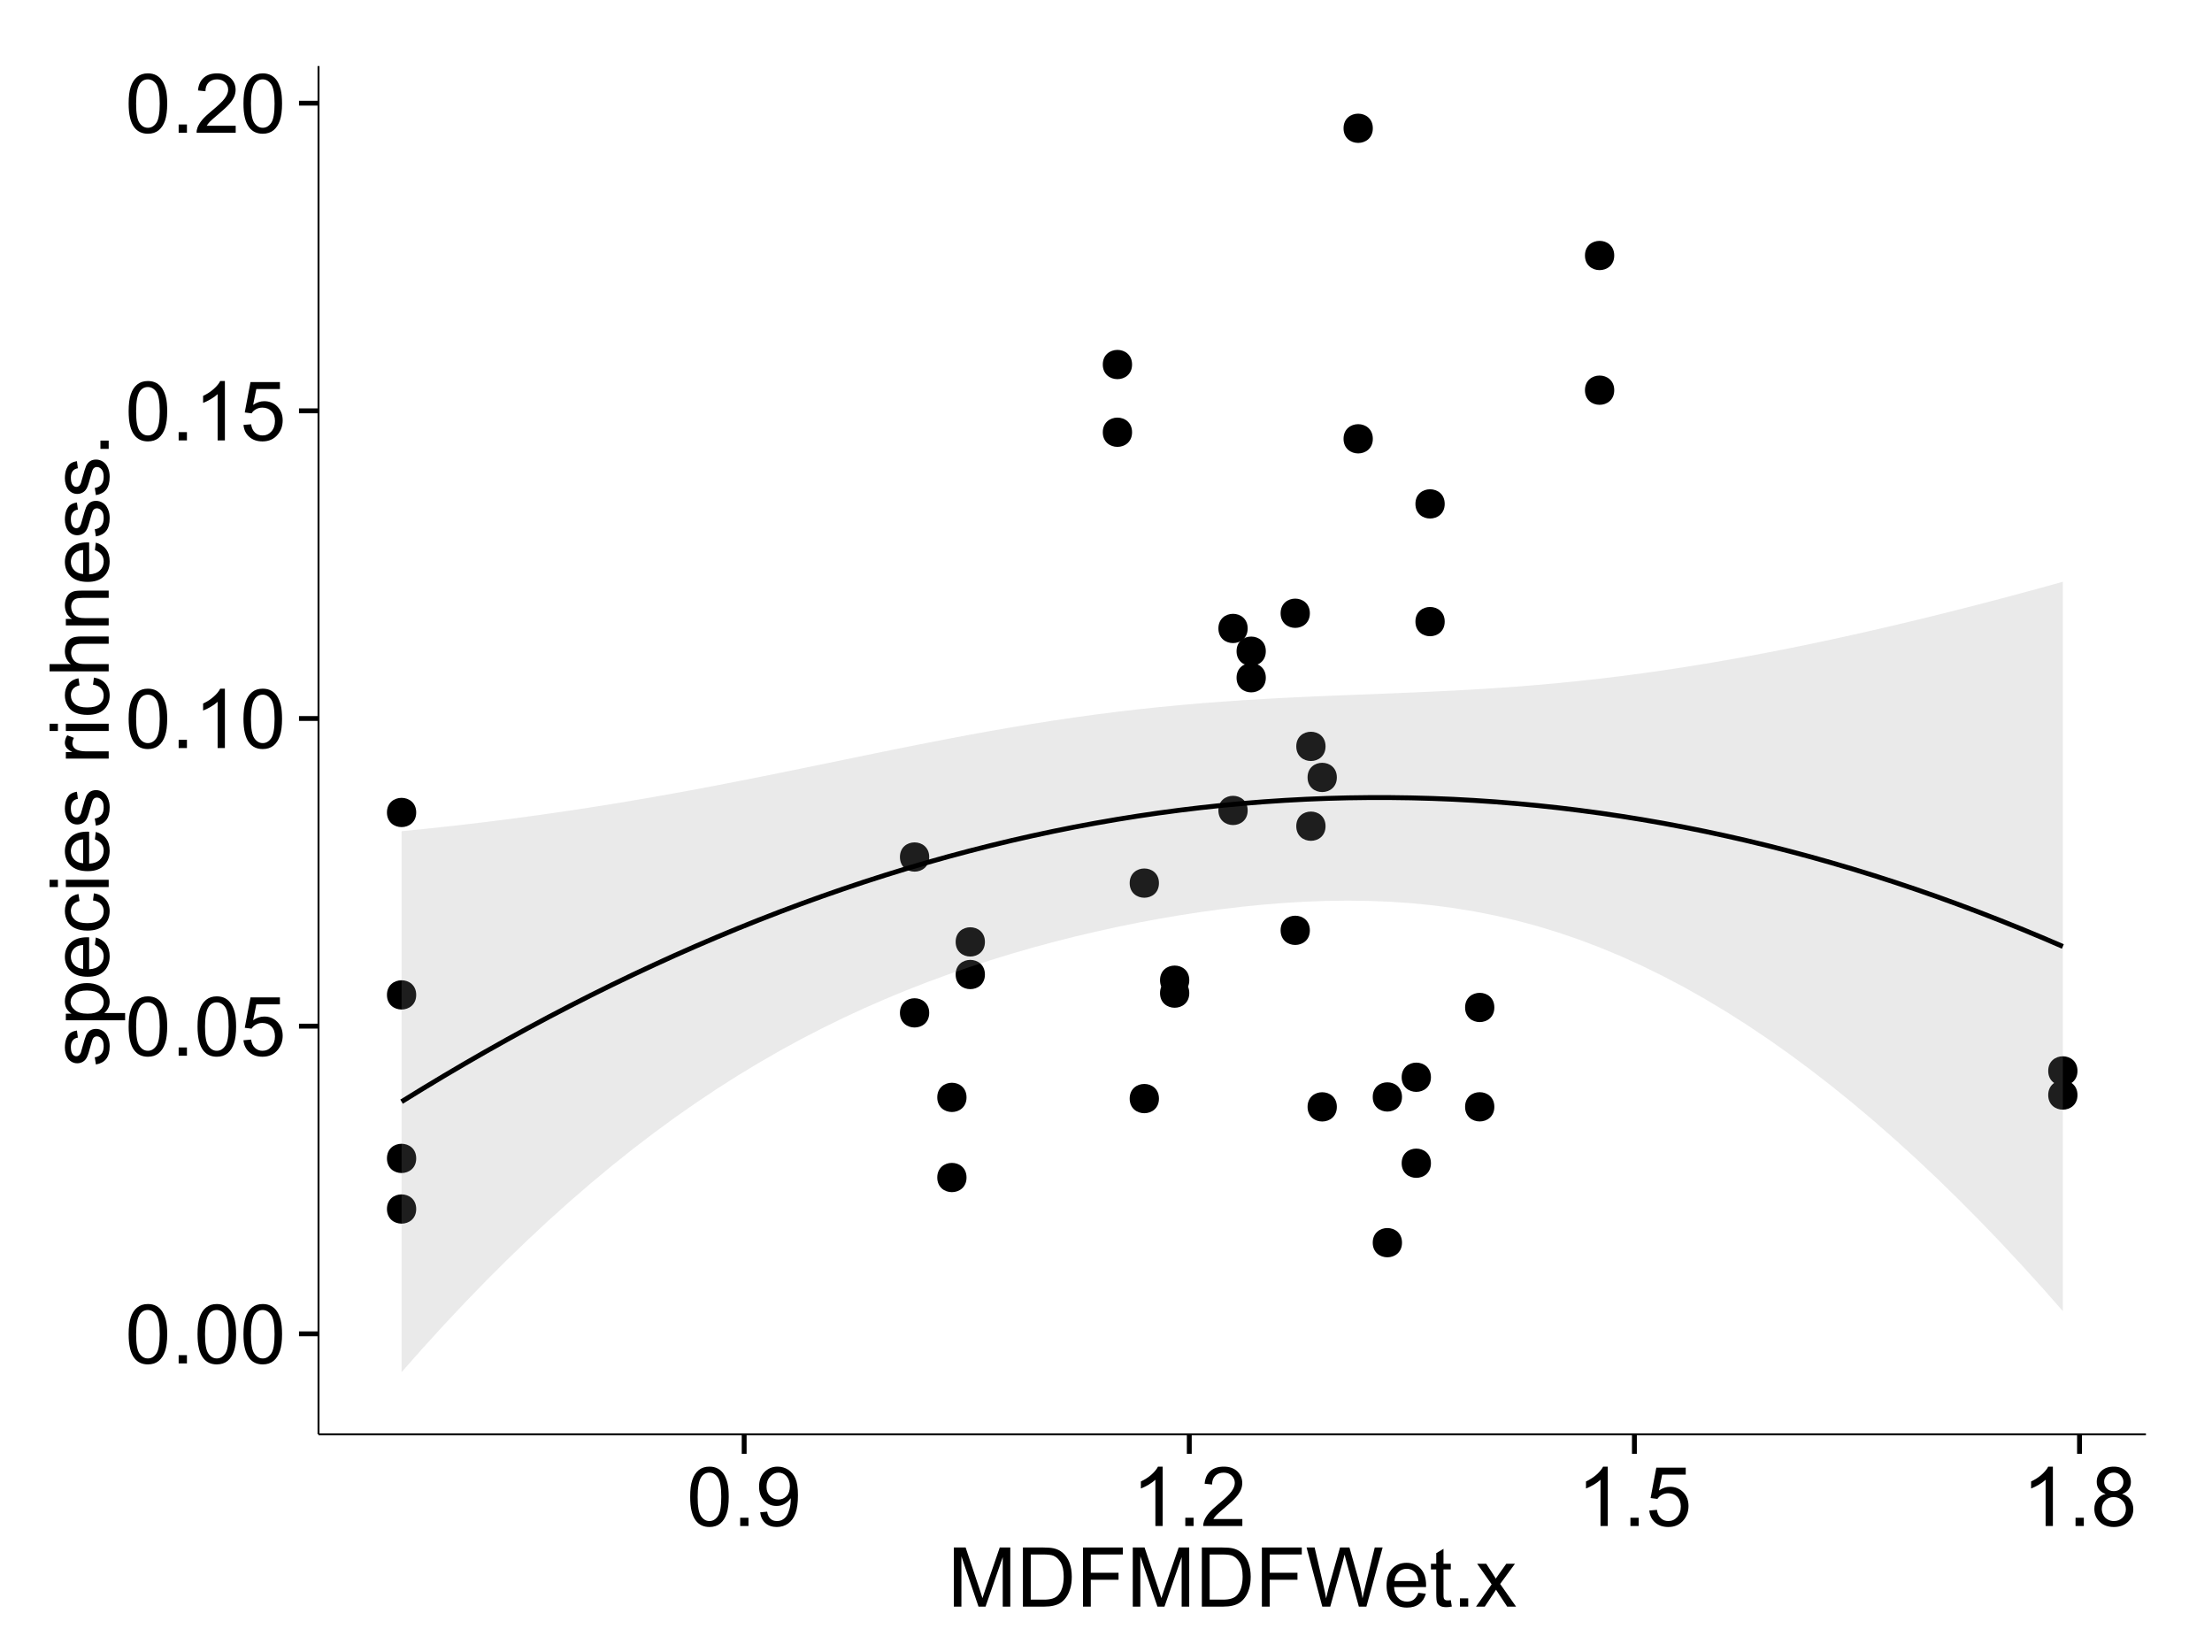 <?xml version="1.0" encoding="UTF-8"?>
<svg xmlns="http://www.w3.org/2000/svg" xmlns:xlink="http://www.w3.org/1999/xlink" width="482pt" height="360pt" viewBox="0 0 482 360" version="1.1">
<defs>
<g>
<symbol overflow="visible" id="glyph0-0">
<path style="stroke:none;" d="M 0.746 -6.355 C 0.742 -7.875 0.898 -9.102 1.215 -10.031 C 1.527 -10.961 1.996 -11.676 2.613 -12.18 C 3.23 -12.684 4.008 -12.938 4.949 -12.938 C 5.637 -12.938 6.242 -12.797 6.766 -12.52 C 7.285 -12.238 7.715 -11.836 8.059 -11.316 C 8.395 -10.789 8.664 -10.152 8.859 -9.398 C 9.051 -8.645 9.145 -7.629 9.148 -6.355 C 9.145 -4.84 8.992 -3.617 8.684 -2.691 C 8.371 -1.762 7.906 -1.047 7.289 -0.539 C 6.672 -0.035 5.891 0.215 4.949 0.219 C 3.703 0.215 2.727 -0.227 2.023 -1.117 C 1.168 -2.188 0.742 -3.934 0.746 -6.355 Z M 2.375 -6.355 C 2.371 -4.234 2.621 -2.824 3.117 -2.129 C 3.609 -1.426 4.219 -1.078 4.949 -1.082 C 5.672 -1.078 6.281 -1.43 6.781 -2.137 C 7.273 -2.836 7.523 -4.242 7.523 -6.355 C 7.523 -8.473 7.273 -9.883 6.781 -10.582 C 6.281 -11.277 5.664 -11.625 4.93 -11.629 C 4.199 -11.625 3.621 -11.316 3.191 -10.703 C 2.645 -9.918 2.371 -8.469 2.375 -6.355 Z M 2.375 -6.355 "/>
</symbol>
<symbol overflow="visible" id="glyph0-1">
<path style="stroke:none;" d="M 1.633 0 L 1.633 -1.801 L 3.438 -1.801 L 3.438 0 Z M 1.633 0 "/>
</symbol>
<symbol overflow="visible" id="glyph0-2">
<path style="stroke:none;" d="M 0.746 -3.375 L 2.406 -3.516 C 2.527 -2.707 2.812 -2.098 3.266 -1.691 C 3.711 -1.281 4.254 -1.078 4.887 -1.082 C 5.648 -1.078 6.293 -1.363 6.82 -1.941 C 7.344 -2.512 7.605 -3.273 7.609 -4.227 C 7.605 -5.125 7.352 -5.84 6.848 -6.363 C 6.34 -6.883 5.676 -7.141 4.859 -7.145 C 4.344 -7.141 3.887 -7.027 3.48 -6.797 C 3.07 -6.566 2.746 -6.266 2.516 -5.898 L 1.027 -6.09 L 2.277 -12.711 L 8.684 -12.711 L 8.684 -11.195 L 3.543 -11.195 L 2.848 -7.734 C 3.621 -8.273 4.43 -8.543 5.281 -8.543 C 6.402 -8.543 7.352 -8.152 8.129 -7.371 C 8.898 -6.59 9.285 -5.586 9.289 -4.367 C 9.285 -3.195 8.945 -2.188 8.27 -1.344 C 7.441 -0.301 6.316 0.215 4.887 0.219 C 3.715 0.215 2.758 -0.109 2.016 -0.766 C 1.273 -1.418 0.848 -2.289 0.746 -3.375 Z M 0.746 -3.375 "/>
</symbol>
<symbol overflow="visible" id="glyph0-3">
<path style="stroke:none;" d="M 6.707 0 L 5.125 0 L 5.125 -10.082 C 4.742 -9.715 4.242 -9.352 3.625 -8.988 C 3.004 -8.625 2.449 -8.352 1.961 -8.172 L 1.961 -9.703 C 2.844 -10.117 3.617 -10.621 4.281 -11.215 C 4.941 -11.805 5.41 -12.379 5.688 -12.938 L 6.707 -12.938 Z M 6.707 0 "/>
</symbol>
<symbol overflow="visible" id="glyph0-4">
<path style="stroke:none;" d="M 9.062 -1.52 L 9.062 0 L 0.547 0 C 0.531 -0.379 0.594 -0.742 0.73 -1.098 C 0.945 -1.676 1.293 -2.25 1.77 -2.812 C 2.246 -3.375 2.934 -4.023 3.84 -4.766 C 5.238 -5.906 6.188 -6.816 6.68 -7.492 C 7.172 -8.16 7.418 -8.793 7.418 -9.395 C 7.418 -10.02 7.191 -10.551 6.746 -10.98 C 6.293 -11.41 5.711 -11.625 4.992 -11.629 C 4.23 -11.625 3.621 -11.395 3.164 -10.941 C 2.703 -10.48 2.469 -9.848 2.469 -9.043 L 0.844 -9.211 C 0.953 -10.422 1.371 -11.344 2.102 -11.984 C 2.824 -12.617 3.801 -12.938 5.027 -12.938 C 6.262 -12.938 7.238 -12.594 7.961 -11.91 C 8.68 -11.223 9.039 -10.371 9.043 -9.359 C 9.039 -8.84 8.934 -8.336 8.727 -7.84 C 8.512 -7.34 8.164 -6.812 7.676 -6.266 C 7.188 -5.711 6.375 -4.957 5.238 -4 C 4.285 -3.199 3.676 -2.66 3.41 -2.379 C 3.141 -2.094 2.918 -1.805 2.742 -1.52 Z M 9.062 -1.52 "/>
</symbol>
<symbol overflow="visible" id="glyph0-5">
<path style="stroke:none;" d="M 0.984 -2.98 L 2.504 -3.121 C 2.629 -2.402 2.875 -1.883 3.242 -1.562 C 3.602 -1.238 4.07 -1.078 4.641 -1.082 C 5.125 -1.078 5.551 -1.188 5.918 -1.414 C 6.285 -1.633 6.586 -1.934 6.82 -2.309 C 7.055 -2.68 7.25 -3.18 7.41 -3.816 C 7.566 -4.445 7.645 -5.09 7.648 -5.75 C 7.645 -5.812 7.641 -5.918 7.637 -6.062 C 7.316 -5.559 6.887 -5.148 6.34 -4.836 C 5.793 -4.52 5.199 -4.363 4.562 -4.367 C 3.492 -4.363 2.59 -4.75 1.852 -5.527 C 1.113 -6.297 0.742 -7.316 0.746 -8.586 C 0.742 -9.891 1.129 -10.945 1.902 -11.742 C 2.672 -12.539 3.637 -12.938 4.797 -12.938 C 5.633 -12.938 6.398 -12.711 7.098 -12.262 C 7.789 -11.809 8.316 -11.164 8.68 -10.332 C 9.035 -9.492 9.215 -8.285 9.219 -6.707 C 9.215 -5.055 9.039 -3.742 8.684 -2.77 C 8.324 -1.793 7.793 -1.051 7.09 -0.543 C 6.383 -0.035 5.555 0.215 4.605 0.219 C 3.598 0.215 2.773 -0.062 2.137 -0.621 C 1.496 -1.18 1.113 -1.965 0.984 -2.98 Z M 7.461 -8.664 C 7.457 -9.57 7.215 -10.293 6.734 -10.828 C 6.25 -11.359 5.672 -11.625 4.992 -11.629 C 4.289 -11.625 3.676 -11.336 3.156 -10.766 C 2.633 -10.188 2.371 -9.445 2.375 -8.535 C 2.371 -7.711 2.621 -7.043 3.117 -6.535 C 3.609 -6.02 4.219 -5.766 4.949 -5.766 C 5.68 -5.766 6.281 -6.02 6.754 -6.535 C 7.223 -7.043 7.457 -7.754 7.461 -8.664 Z M 7.461 -8.664 "/>
</symbol>
<symbol overflow="visible" id="glyph0-6">
<path style="stroke:none;" d="M 3.18 -6.988 C 2.52 -7.227 2.035 -7.57 1.723 -8.016 C 1.406 -8.461 1.246 -8.992 1.25 -9.617 C 1.246 -10.551 1.582 -11.34 2.258 -11.98 C 2.93 -12.617 3.828 -12.938 4.949 -12.938 C 6.07 -12.938 6.977 -12.609 7.664 -11.957 C 8.348 -11.301 8.688 -10.504 8.691 -9.57 C 8.688 -8.969 8.531 -8.449 8.219 -8.012 C 7.902 -7.566 7.426 -7.227 6.793 -6.988 C 7.582 -6.727 8.184 -6.309 8.598 -5.738 C 9.008 -5.16 9.215 -4.477 9.219 -3.684 C 9.215 -2.578 8.828 -1.652 8.051 -0.906 C 7.27 -0.156 6.242 0.215 4.977 0.219 C 3.699 0.215 2.676 -0.156 1.898 -0.91 C 1.117 -1.66 0.727 -2.602 0.73 -3.727 C 0.727 -4.562 0.938 -5.262 1.367 -5.832 C 1.789 -6.395 2.395 -6.781 3.18 -6.988 Z M 2.867 -9.668 C 2.863 -9.059 3.059 -8.559 3.453 -8.172 C 3.844 -7.785 4.355 -7.594 4.984 -7.594 C 5.59 -7.594 6.09 -7.785 6.48 -8.168 C 6.871 -8.551 7.066 -9.02 7.066 -9.578 C 7.066 -10.156 6.863 -10.645 6.465 -11.043 C 6.059 -11.438 5.559 -11.637 4.965 -11.637 C 4.359 -11.637 3.859 -11.441 3.465 -11.055 C 3.062 -10.668 2.863 -10.207 2.867 -9.668 Z M 2.355 -3.719 C 2.355 -3.262 2.461 -2.824 2.676 -2.406 C 2.887 -1.98 3.203 -1.652 3.629 -1.426 C 4.047 -1.191 4.504 -1.078 4.992 -1.082 C 5.746 -1.078 6.367 -1.32 6.863 -1.809 C 7.352 -2.293 7.598 -2.91 7.602 -3.664 C 7.598 -4.422 7.344 -5.055 6.84 -5.555 C 6.332 -6.051 5.699 -6.297 4.938 -6.301 C 4.191 -6.297 3.574 -6.051 3.09 -5.562 C 2.598 -5.066 2.355 -4.453 2.355 -3.719 Z M 2.355 -3.719 "/>
</symbol>
<symbol overflow="visible" id="glyph0-7">
<path style="stroke:none;" d="M 1.336 0 L 1.336 -12.883 L 3.902 -12.883 L 6.953 -3.762 C 7.23 -2.91 7.434 -2.273 7.566 -1.855 C 7.711 -2.32 7.941 -3.008 8.254 -3.922 L 11.336 -12.883 L 13.633 -12.883 L 13.633 0 L 11.988 0 L 11.988 -10.785 L 8.242 0 L 6.707 0 L 2.98 -10.969 L 2.98 0 Z M 1.336 0 "/>
</symbol>
<symbol overflow="visible" id="glyph0-8">
<path style="stroke:none;" d="M 1.391 0 L 1.391 -12.883 L 5.828 -12.883 C 6.824 -12.879 7.59 -12.816 8.121 -12.699 C 8.855 -12.527 9.484 -12.223 10.012 -11.777 C 10.688 -11.199 11.195 -10.465 11.535 -9.574 C 11.867 -8.68 12.035 -7.656 12.039 -6.512 C 12.035 -5.531 11.922 -4.664 11.695 -3.91 C 11.469 -3.152 11.176 -2.527 10.816 -2.035 C 10.457 -1.535 10.066 -1.145 9.645 -0.863 C 9.219 -0.574 8.703 -0.359 8.105 -0.219 C 7.504 -0.07 6.816 0 6.039 0 Z M 3.094 -1.52 L 5.844 -1.52 C 6.688 -1.516 7.355 -1.598 7.844 -1.758 C 8.324 -1.914 8.711 -2.137 9 -2.426 C 9.402 -2.828 9.715 -3.371 9.941 -4.055 C 10.164 -4.734 10.277 -5.562 10.281 -6.539 C 10.277 -7.887 10.055 -8.922 9.617 -9.645 C 9.172 -10.367 8.637 -10.852 8.008 -11.102 C 7.547 -11.273 6.812 -11.359 5.801 -11.363 L 3.094 -11.363 Z M 3.094 -1.52 "/>
</symbol>
<symbol overflow="visible" id="glyph0-9">
<path style="stroke:none;" d="M 1.477 0 L 1.477 -12.883 L 10.168 -12.883 L 10.168 -11.363 L 3.18 -11.363 L 3.18 -7.375 L 9.227 -7.375 L 9.227 -5.852 L 3.18 -5.852 L 3.18 0 Z M 1.477 0 "/>
</symbol>
<symbol overflow="visible" id="glyph0-10">
<path style="stroke:none;" d="M 3.641 0 L 0.219 -12.883 L 1.969 -12.883 L 3.93 -4.438 C 4.137 -3.547 4.316 -2.668 4.473 -1.801 C 4.797 -3.176 4.992 -3.973 5.055 -4.184 L 7.508 -12.883 L 9.562 -12.883 L 11.406 -6.363 C 11.867 -4.746 12.203 -3.223 12.41 -1.801 C 12.574 -2.613 12.785 -3.551 13.051 -4.605 L 15.074 -12.883 L 16.789 -12.883 L 13.254 0 L 11.609 0 L 8.895 -9.816 C 8.664 -10.633 8.527 -11.137 8.492 -11.328 C 8.352 -10.734 8.227 -10.23 8.113 -9.816 L 5.379 0 Z M 3.641 0 "/>
</symbol>
<symbol overflow="visible" id="glyph0-11">
<path style="stroke:none;" d="M 7.578 -3.008 L 9.211 -2.805 C 8.953 -1.848 8.473 -1.105 7.777 -0.578 C 7.078 -0.051 6.188 0.211 5.105 0.211 C 3.738 0.211 2.656 -0.207 1.859 -1.051 C 1.055 -1.887 0.656 -3.066 0.66 -4.586 C 0.656 -6.156 1.059 -7.375 1.871 -8.246 C 2.676 -9.109 3.727 -9.543 5.02 -9.547 C 6.266 -9.543 7.285 -9.117 8.078 -8.27 C 8.867 -7.418 9.262 -6.223 9.266 -4.684 C 9.262 -4.586 9.258 -4.445 9.254 -4.262 L 2.293 -4.262 C 2.348 -3.234 2.641 -2.449 3.164 -1.906 C 3.684 -1.359 4.332 -1.09 5.117 -1.09 C 5.691 -1.09 6.188 -1.242 6.598 -1.547 C 7.008 -1.852 7.332 -2.336 7.578 -3.008 Z M 2.383 -5.562 L 7.594 -5.562 C 7.523 -6.344 7.324 -6.934 6.996 -7.328 C 6.492 -7.934 5.836 -8.238 5.035 -8.242 C 4.305 -8.238 3.695 -7.996 3.203 -7.512 C 2.707 -7.027 2.434 -6.375 2.383 -5.562 Z M 2.383 -5.562 "/>
</symbol>
<symbol overflow="visible" id="glyph0-12">
<path style="stroke:none;" d="M 4.641 -1.414 L 4.867 -0.016 C 4.422 0.078 4.023 0.121 3.672 0.125 C 3.098 0.121 2.652 0.035 2.336 -0.148 C 2.02 -0.328 1.797 -0.566 1.668 -0.863 C 1.539 -1.156 1.477 -1.781 1.477 -2.734 L 1.477 -8.102 L 0.316 -8.102 L 0.316 -9.336 L 1.477 -9.336 L 1.477 -11.645 L 3.051 -12.594 L 3.051 -9.336 L 4.641 -9.336 L 4.641 -8.102 L 3.051 -8.102 L 3.051 -2.645 C 3.047 -2.191 3.074 -1.902 3.133 -1.773 C 3.188 -1.645 3.277 -1.543 3.406 -1.465 C 3.527 -1.387 3.707 -1.348 3.945 -1.352 C 4.117 -1.348 4.352 -1.367 4.641 -1.414 Z M 4.641 -1.414 "/>
</symbol>
<symbol overflow="visible" id="glyph0-13">
<path style="stroke:none;" d="M 0.133 0 L 3.543 -4.852 L 0.387 -9.336 L 2.363 -9.336 L 3.797 -7.145 C 4.066 -6.727 4.281 -6.379 4.445 -6.102 C 4.703 -6.484 4.941 -6.828 5.16 -7.129 L 6.734 -9.336 L 8.621 -9.336 L 5.398 -4.938 L 8.867 0 L 6.926 0 L 5.008 -2.898 L 4.5 -3.684 L 2.047 0 Z M 0.133 0 "/>
</symbol>
<symbol overflow="visible" id="glyph1-0">
<path style="stroke:none;" d="M -2.785 -0.555 L -3.031 -2.117 C -2.402 -2.203 -1.922 -2.449 -1.59 -2.852 C -1.254 -3.25 -1.09 -3.812 -1.09 -4.535 C -1.09 -5.262 -1.234 -5.801 -1.531 -6.152 C -1.824 -6.504 -2.172 -6.68 -2.574 -6.68 C -2.926 -6.68 -3.207 -6.523 -3.418 -6.215 C -3.555 -5.996 -3.734 -5.457 -3.953 -4.598 C -4.246 -3.434 -4.5 -2.629 -4.715 -2.184 C -4.926 -1.734 -5.223 -1.395 -5.602 -1.164 C -5.98 -0.93 -6.398 -0.812 -6.855 -0.816 C -7.27 -0.812 -7.652 -0.91 -8.012 -1.102 C -8.363 -1.293 -8.66 -1.551 -8.895 -1.883 C -9.074 -2.125 -9.227 -2.461 -9.355 -2.887 C -9.48 -3.309 -9.543 -3.766 -9.547 -4.254 C -9.543 -4.984 -9.438 -5.625 -9.23 -6.184 C -9.016 -6.734 -8.73 -7.145 -8.371 -7.41 C -8.008 -7.672 -7.527 -7.852 -6.926 -7.953 L -6.715 -6.406 C -7.195 -6.332 -7.57 -6.129 -7.84 -5.797 C -8.105 -5.457 -8.238 -4.98 -8.242 -4.367 C -8.238 -3.637 -8.117 -3.121 -7.883 -2.812 C -7.641 -2.5 -7.359 -2.344 -7.039 -2.348 C -6.832 -2.344 -6.648 -2.406 -6.484 -2.539 C -6.312 -2.664 -6.172 -2.867 -6.062 -3.148 C -6.004 -3.301 -5.871 -3.766 -5.66 -4.543 C -5.359 -5.66 -5.113 -6.441 -4.926 -6.887 C -4.734 -7.324 -4.457 -7.672 -4.094 -7.926 C -3.73 -8.176 -3.281 -8.301 -2.742 -8.305 C -2.211 -8.301 -1.711 -8.148 -1.25 -7.844 C -0.781 -7.535 -0.422 -7.09 -0.172 -6.512 C 0.086 -5.926 0.211 -5.27 0.211 -4.543 C 0.211 -3.328 -0.039 -2.406 -0.543 -1.77 C -1.047 -1.133 -1.793 -0.727 -2.785 -0.555 Z M -2.785 -0.555 "/>
</symbol>
<symbol overflow="visible" id="glyph1-1">
<path style="stroke:none;" d="M 3.578 -1.188 L -9.336 -1.188 L -9.336 -2.629 L -8.121 -2.629 C -8.594 -2.965 -8.949 -3.348 -9.188 -3.777 C -9.426 -4.203 -9.543 -4.723 -9.547 -5.336 C -9.543 -6.129 -9.34 -6.832 -8.93 -7.445 C -8.516 -8.051 -7.934 -8.512 -7.191 -8.824 C -6.441 -9.133 -5.625 -9.285 -4.738 -9.289 C -3.781 -9.285 -2.922 -9.113 -2.156 -8.773 C -1.391 -8.43 -0.805 -7.934 -0.398 -7.281 C 0.008 -6.625 0.211 -5.938 0.211 -5.219 C 0.211 -4.691 0.102 -4.219 -0.121 -3.801 C -0.344 -3.379 -0.625 -3.035 -0.965 -2.77 L 3.578 -2.77 Z M -4.613 -2.621 C -3.41 -2.613 -2.523 -2.855 -1.949 -3.348 C -1.375 -3.832 -1.09 -4.422 -1.09 -5.117 C -1.09 -5.816 -1.387 -6.418 -1.98 -6.922 C -2.574 -7.418 -3.496 -7.668 -4.746 -7.672 C -5.934 -7.668 -6.824 -7.426 -7.418 -6.938 C -8.008 -6.449 -8.301 -5.863 -8.305 -5.188 C -8.301 -4.508 -7.988 -3.914 -7.359 -3.398 C -6.727 -2.879 -5.809 -2.617 -4.613 -2.621 Z M -4.613 -2.621 "/>
</symbol>
<symbol overflow="visible" id="glyph1-2">
<path style="stroke:none;" d="M -3.004 -7.578 L -2.805 -9.211 C -1.848 -8.953 -1.105 -8.473 -0.578 -7.777 C -0.051 -7.078 0.211 -6.188 0.211 -5.105 C 0.211 -3.738 -0.207 -2.656 -1.051 -1.859 C -1.887 -1.055 -3.066 -0.656 -4.586 -0.66 C -6.156 -0.656 -7.375 -1.059 -8.246 -1.871 C -9.109 -2.676 -9.543 -3.727 -9.547 -5.02 C -9.543 -6.266 -9.117 -7.285 -8.27 -8.078 C -7.418 -8.867 -6.223 -9.262 -4.684 -9.266 C -4.586 -9.262 -4.445 -9.258 -4.262 -9.254 L -4.262 -2.293 C -3.234 -2.348 -2.449 -2.641 -1.906 -3.164 C -1.359 -3.684 -1.09 -4.332 -1.09 -5.117 C -1.09 -5.691 -1.242 -6.188 -1.547 -6.598 C -1.852 -7.008 -2.336 -7.332 -3.004 -7.578 Z M -5.562 -2.383 L -5.562 -7.594 C -6.344 -7.523 -6.934 -7.324 -7.328 -6.996 C -7.934 -6.492 -8.238 -5.836 -8.242 -5.035 C -8.238 -4.305 -7.996 -3.695 -7.512 -3.203 C -7.027 -2.707 -6.375 -2.434 -5.562 -2.383 Z M -5.562 -2.383 "/>
</symbol>
<symbol overflow="visible" id="glyph1-3">
<path style="stroke:none;" d="M -3.418 -7.277 L -3.215 -8.832 C -2.141 -8.66 -1.301 -8.227 -0.699 -7.527 C -0.09 -6.824 0.211 -5.965 0.211 -4.949 C 0.211 -3.668 -0.203 -2.641 -1.039 -1.867 C -1.871 -1.09 -3.07 -0.703 -4.633 -0.703 C -5.637 -0.703 -6.52 -0.867 -7.277 -1.203 C -8.031 -1.535 -8.598 -2.047 -8.977 -2.73 C -9.355 -3.41 -9.543 -4.152 -9.547 -4.957 C -9.543 -5.969 -9.289 -6.797 -8.777 -7.441 C -8.262 -8.086 -7.531 -8.5 -6.59 -8.684 L -6.355 -7.145 C -6.98 -6.996 -7.453 -6.738 -7.77 -6.367 C -8.082 -5.992 -8.238 -5.543 -8.242 -5.02 C -8.238 -4.219 -7.953 -3.57 -7.387 -3.074 C -6.812 -2.574 -5.91 -2.324 -4.676 -2.328 C -3.422 -2.324 -2.508 -2.566 -1.941 -3.047 C -1.371 -3.527 -1.09 -4.152 -1.09 -4.93 C -1.09 -5.547 -1.277 -6.066 -1.66 -6.484 C -2.035 -6.898 -2.621 -7.164 -3.418 -7.277 Z M -3.418 -7.277 "/>
</symbol>
<symbol overflow="visible" id="glyph1-4">
<path style="stroke:none;" d="M -11.066 -1.195 L -12.883 -1.195 L -12.883 -2.777 L -11.066 -2.777 Z M 0 -1.195 L -9.336 -1.195 L -9.336 -2.777 L 0 -2.777 Z M 0 -1.195 "/>
</symbol>
<symbol overflow="visible" id="glyph1-5">
<path style="stroke:none;" d=""/>
</symbol>
<symbol overflow="visible" id="glyph1-6">
<path style="stroke:none;" d="M 0 -1.168 L -9.336 -1.168 L -9.336 -2.594 L -7.918 -2.594 C -8.578 -2.953 -9.016 -3.289 -9.23 -3.598 C -9.438 -3.906 -9.543 -4.242 -9.547 -4.613 C -9.543 -5.145 -9.375 -5.688 -9.035 -6.242 L -7.566 -5.695 C -7.793 -5.309 -7.91 -4.922 -7.91 -4.535 C -7.91 -4.188 -7.805 -3.875 -7.598 -3.602 C -7.387 -3.324 -7.098 -3.129 -6.734 -3.016 C -6.168 -2.836 -5.555 -2.746 -4.887 -2.75 L 0 -2.75 Z M 0 -1.168 "/>
</symbol>
<symbol overflow="visible" id="glyph1-7">
<path style="stroke:none;" d="M 0 -1.188 L -12.883 -1.188 L -12.883 -2.77 L -8.262 -2.77 C -9.117 -3.504 -9.543 -4.434 -9.547 -5.562 C -9.543 -6.25 -9.406 -6.852 -9.137 -7.363 C -8.859 -7.871 -8.484 -8.234 -8.004 -8.457 C -7.523 -8.676 -6.824 -8.789 -5.914 -8.789 L 0 -8.789 L 0 -7.207 L -5.914 -7.207 C -6.703 -7.207 -7.281 -7.035 -7.641 -6.691 C -8 -6.348 -8.18 -5.863 -8.184 -5.238 C -8.18 -4.77 -8.059 -4.328 -7.816 -3.914 C -7.574 -3.5 -7.242 -3.203 -6.828 -3.031 C -6.406 -2.852 -5.832 -2.766 -5.105 -2.77 L 0 -2.77 Z M 0 -1.188 "/>
</symbol>
<symbol overflow="visible" id="glyph1-8">
<path style="stroke:none;" d="M 0 -1.188 L -9.336 -1.188 L -9.336 -2.609 L -8.008 -2.609 C -9.031 -3.293 -9.543 -4.285 -9.547 -5.582 C -9.543 -6.141 -9.441 -6.656 -9.242 -7.133 C -9.035 -7.602 -8.77 -7.957 -8.445 -8.191 C -8.113 -8.426 -7.727 -8.59 -7.277 -8.684 C -6.98 -8.742 -6.465 -8.77 -5.738 -8.773 L 0 -8.773 L 0 -7.188 L -5.68 -7.188 C -6.32 -7.184 -6.801 -7.121 -7.121 -7.004 C -7.438 -6.879 -7.695 -6.66 -7.887 -6.348 C -8.074 -6.031 -8.168 -5.664 -8.172 -5.246 C -8.168 -4.57 -7.953 -3.992 -7.531 -3.504 C -7.102 -3.012 -6.293 -2.766 -5.098 -2.77 L 0 -2.77 Z M 0 -1.188 "/>
</symbol>
<symbol overflow="visible" id="glyph1-9">
<path style="stroke:none;" d="M 0 -1.633 L -1.801 -1.633 L -1.801 -3.438 L 0 -3.438 Z M 0 -1.633 "/>
</symbol>
</g>
<clipPath id="clip1">
  <path d="M 69.406 14.398 L 468.602 14.398 L 468.602 313.531 L 69.406 313.531 Z M 69.406 14.398 "/>
</clipPath>
</defs>
<g id="surface5071">
<rect x="0" y="0" width="482" height="360" style="fill:rgb(100%,100%,100%);fill-opacity:1;stroke:none;"/>
<rect x="0" y="0" width="482" height="360" style="fill:rgb(100%,100%,100%);fill-opacity:1;stroke:none;"/>
<path style="fill:none;stroke-width:1.063;stroke-linecap:round;stroke-linejoin:round;stroke:rgb(100%,100%,100%);stroke-opacity:1;stroke-miterlimit:10;" d="M 0 360 L 482 360 L 482 0 L 0 0 Z M 0 360 "/>
<g clip-path="url(#clip1)" clip-rule="nonzero">
<path style=" stroke:none;fill-rule:nonzero;fill:rgb(100%,100%,100%);fill-opacity:1;" d="M 69.406 312.531 L 467.602 312.531 L 467.602 14.398 L 69.406 14.398 Z M 69.406 312.531 "/>
<path style=" stroke:none;fill-rule:nonzero;fill:rgb(0%,0%,0%);fill-opacity:1;" d="M 287.773 180.023 C 287.773 182.855 283.523 182.855 283.523 180.023 C 283.523 177.188 287.773 177.188 287.773 180.023 "/>
<path style=" stroke:none;fill-rule:nonzero;fill:rgb(0%,0%,0%);fill-opacity:1;" d="M 89.629 216.781 C 89.629 219.617 85.379 219.617 85.379 216.781 C 85.379 213.945 89.629 213.945 89.629 216.781 "/>
<path style=" stroke:none;fill-rule:nonzero;fill:rgb(0%,0%,0%);fill-opacity:1;" d="M 251.477 239.375 C 251.477 242.211 247.223 242.211 247.223 239.375 C 247.223 236.539 251.477 236.539 251.477 239.375 "/>
<path style=" stroke:none;fill-rule:nonzero;fill:rgb(0%,0%,0%);fill-opacity:1;" d="M 89.629 177.031 C 89.629 179.867 85.379 179.867 85.379 177.031 C 85.379 174.199 89.629 174.199 89.629 177.031 "/>
<path style=" stroke:none;fill-rule:nonzero;fill:rgb(0%,0%,0%);fill-opacity:1;" d="M 350.684 85.02 C 350.684 87.855 346.43 87.855 346.43 85.02 C 346.43 82.184 350.684 82.184 350.684 85.02 "/>
<path style=" stroke:none;fill-rule:nonzero;fill:rgb(0%,0%,0%);fill-opacity:1;" d="M 201.414 220.695 C 201.414 223.531 197.164 223.531 197.164 220.695 C 197.164 217.859 201.414 217.859 201.414 220.695 "/>
<path style=" stroke:none;fill-rule:nonzero;fill:rgb(0%,0%,0%);fill-opacity:1;" d="M 201.414 186.738 C 201.414 189.574 197.164 189.574 197.164 186.738 C 197.164 183.902 201.414 183.902 201.414 186.738 "/>
<path style=" stroke:none;fill-rule:nonzero;fill:rgb(0%,0%,0%);fill-opacity:1;" d="M 290.234 169.391 C 290.234 172.227 285.984 172.227 285.984 169.391 C 285.984 166.559 290.234 166.559 290.234 169.391 "/>
<path style=" stroke:none;fill-rule:nonzero;fill:rgb(0%,0%,0%);fill-opacity:1;" d="M 290.234 241.176 C 290.234 244.012 285.984 244.012 285.984 241.176 C 285.984 238.344 290.234 238.344 290.234 241.176 "/>
<path style=" stroke:none;fill-rule:nonzero;fill:rgb(0%,0%,0%);fill-opacity:1;" d="M 258.086 213.574 C 258.086 216.41 253.836 216.41 253.836 213.574 C 253.836 210.742 258.086 210.742 258.086 213.574 "/>
<path style=" stroke:none;fill-rule:nonzero;fill:rgb(0%,0%,0%);fill-opacity:1;" d="M 270.809 136.934 C 270.809 139.77 266.555 139.77 266.555 136.934 C 266.555 134.098 270.809 134.098 270.809 136.934 "/>
<path style=" stroke:none;fill-rule:nonzero;fill:rgb(0%,0%,0%);fill-opacity:1;" d="M 270.809 176.586 C 270.809 179.422 266.555 179.422 266.555 176.586 C 266.555 173.75 270.809 173.75 270.809 176.586 "/>
<path style=" stroke:none;fill-rule:nonzero;fill:rgb(0%,0%,0%);fill-opacity:1;" d="M 313.742 109.797 C 313.742 112.633 309.492 112.633 309.492 109.797 C 309.492 106.961 313.742 106.961 313.742 109.797 "/>
<path style=" stroke:none;fill-rule:nonzero;fill:rgb(0%,0%,0%);fill-opacity:1;" d="M 245.617 79.43 C 245.617 82.262 241.363 82.262 241.363 79.43 C 241.363 76.594 245.617 76.594 245.617 79.43 "/>
<path style=" stroke:none;fill-rule:nonzero;fill:rgb(0%,0%,0%);fill-opacity:1;" d="M 245.617 94.184 C 245.617 97.016 241.363 97.016 241.363 94.184 C 241.363 91.348 245.617 91.348 245.617 94.184 "/>
<path style=" stroke:none;fill-rule:nonzero;fill:rgb(0%,0%,0%);fill-opacity:1;" d="M 451.625 238.598 C 451.625 241.434 447.375 241.434 447.375 238.598 C 447.375 235.766 451.625 235.766 451.625 238.598 "/>
<path style=" stroke:none;fill-rule:nonzero;fill:rgb(0%,0%,0%);fill-opacity:1;" d="M 451.625 233.344 C 451.625 236.18 447.375 236.18 447.375 233.344 C 447.375 230.512 451.625 230.512 451.625 233.344 "/>
<path style=" stroke:none;fill-rule:nonzero;fill:rgb(0%,0%,0%);fill-opacity:1;" d="M 350.684 55.672 C 350.684 58.508 346.43 58.508 346.43 55.672 C 346.43 52.836 350.684 52.836 350.684 55.672 "/>
<path style=" stroke:none;fill-rule:nonzero;fill:rgb(0%,0%,0%);fill-opacity:1;" d="M 313.742 135.441 C 313.742 138.277 309.492 138.277 309.492 135.441 C 309.492 132.609 313.742 132.609 313.742 135.441 "/>
<path style=" stroke:none;fill-rule:nonzero;fill:rgb(0%,0%,0%);fill-opacity:1;" d="M 258.086 216.391 C 258.086 219.227 253.836 219.227 253.836 216.391 C 253.836 213.559 258.086 213.559 258.086 216.391 "/>
<path style=" stroke:none;fill-rule:nonzero;fill:rgb(0%,0%,0%);fill-opacity:1;" d="M 251.477 192.422 C 251.477 195.258 247.223 195.258 247.223 192.422 C 247.223 189.59 251.477 189.59 251.477 192.422 "/>
<path style=" stroke:none;fill-rule:nonzero;fill:rgb(0%,0%,0%);fill-opacity:1;" d="M 287.773 162.629 C 287.773 165.465 283.523 165.465 283.523 162.629 C 283.523 159.797 287.773 159.797 287.773 162.629 "/>
<path style=" stroke:none;fill-rule:nonzero;fill:rgb(0%,0%,0%);fill-opacity:1;" d="M 89.629 263.434 C 89.629 266.27 85.379 266.27 85.379 263.434 C 85.379 260.602 89.629 260.602 89.629 263.434 "/>
<path style=" stroke:none;fill-rule:nonzero;fill:rgb(0%,0%,0%);fill-opacity:1;" d="M 89.629 252.406 C 89.629 255.242 85.379 255.242 85.379 252.406 C 85.379 249.574 89.629 249.574 89.629 252.406 "/>
<path style=" stroke:none;fill-rule:nonzero;fill:rgb(0%,0%,0%);fill-opacity:1;" d="M 298.074 95.613 C 298.074 98.445 293.824 98.445 293.824 95.613 C 293.824 92.777 298.074 92.777 298.074 95.613 "/>
<path style=" stroke:none;fill-rule:nonzero;fill:rgb(0%,0%,0%);fill-opacity:1;" d="M 298.074 27.953 C 298.074 30.785 293.824 30.785 293.824 27.953 C 293.824 25.117 298.074 25.117 298.074 27.953 "/>
<path style=" stroke:none;fill-rule:nonzero;fill:rgb(0%,0%,0%);fill-opacity:1;" d="M 324.559 219.52 C 324.559 222.355 320.309 222.355 320.309 219.52 C 320.309 216.684 324.559 216.684 324.559 219.52 "/>
<path style=" stroke:none;fill-rule:nonzero;fill:rgb(0%,0%,0%);fill-opacity:1;" d="M 324.559 241.168 C 324.559 244 320.309 244 320.309 241.168 C 320.309 238.332 324.559 238.332 324.559 241.168 "/>
<path style=" stroke:none;fill-rule:nonzero;fill:rgb(0%,0%,0%);fill-opacity:1;" d="M 310.742 234.723 C 310.742 237.559 306.492 237.559 306.492 234.723 C 306.492 231.891 310.742 231.891 310.742 234.723 "/>
<path style=" stroke:none;fill-rule:nonzero;fill:rgb(0%,0%,0%);fill-opacity:1;" d="M 310.742 253.457 C 310.742 256.293 306.492 256.293 306.492 253.457 C 306.492 250.625 310.742 250.625 310.742 253.457 "/>
<path style=" stroke:none;fill-rule:nonzero;fill:rgb(0%,0%,0%);fill-opacity:1;" d="M 284.359 133.625 C 284.359 136.457 280.109 136.457 280.109 133.625 C 280.109 130.789 284.359 130.789 284.359 133.625 "/>
<path style=" stroke:none;fill-rule:nonzero;fill:rgb(0%,0%,0%);fill-opacity:1;" d="M 284.359 202.711 C 284.359 205.547 280.109 205.547 280.109 202.711 C 280.109 199.879 284.359 199.879 284.359 202.711 "/>
<path style=" stroke:none;fill-rule:nonzero;fill:rgb(0%,0%,0%);fill-opacity:1;" d="M 304.438 239.02 C 304.438 241.852 300.184 241.852 300.184 239.02 C 300.184 236.184 304.438 236.184 304.438 239.02 "/>
<path style=" stroke:none;fill-rule:nonzero;fill:rgb(0%,0%,0%);fill-opacity:1;" d="M 304.438 270.77 C 304.438 273.602 300.184 273.602 300.184 270.77 C 300.184 267.934 304.438 267.934 304.438 270.77 "/>
<path style=" stroke:none;fill-rule:nonzero;fill:rgb(0%,0%,0%);fill-opacity:1;" d="M 274.762 141.895 C 274.762 144.727 270.512 144.727 270.512 141.895 C 270.512 139.059 274.762 139.059 274.762 141.895 "/>
<path style=" stroke:none;fill-rule:nonzero;fill:rgb(0%,0%,0%);fill-opacity:1;" d="M 274.762 147.676 C 274.762 150.508 270.512 150.508 270.512 147.676 C 270.512 144.84 274.762 144.84 274.762 147.676 "/>
<path style=" stroke:none;fill-rule:nonzero;fill:rgb(0%,0%,0%);fill-opacity:1;" d="M 213.555 205.234 C 213.555 208.066 209.301 208.066 209.301 205.234 C 209.301 202.398 213.555 202.398 213.555 205.234 "/>
<path style=" stroke:none;fill-rule:nonzero;fill:rgb(0%,0%,0%);fill-opacity:1;" d="M 213.555 212.34 C 213.555 215.172 209.301 215.172 209.301 212.34 C 209.301 209.504 213.555 209.504 213.555 212.34 "/>
<path style=" stroke:none;fill-rule:nonzero;fill:rgb(0%,0%,0%);fill-opacity:1;" d="M 209.547 239.113 C 209.547 241.949 205.297 241.949 205.297 239.113 C 205.297 236.277 209.547 236.277 209.547 239.113 "/>
<path style=" stroke:none;fill-rule:nonzero;fill:rgb(0%,0%,0%);fill-opacity:1;" d="M 209.547 256.574 C 209.547 259.406 205.297 259.406 205.297 256.574 C 205.297 253.738 209.547 253.738 209.547 256.574 "/>
<path style=" stroke:none;fill-rule:nonzero;fill:rgb(0%,0%,0%);fill-opacity:1;" d="M 288.84 180.023 C 288.84 184.273 282.461 184.273 282.461 180.023 C 282.461 175.77 288.84 175.77 288.84 180.023 "/>
<path style=" stroke:none;fill-rule:nonzero;fill:rgb(0%,0%,0%);fill-opacity:1;" d="M 90.691 216.781 C 90.691 221.031 84.316 221.031 84.316 216.781 C 84.316 212.527 90.691 212.527 90.691 216.781 "/>
<path style=" stroke:none;fill-rule:nonzero;fill:rgb(0%,0%,0%);fill-opacity:1;" d="M 252.539 239.375 C 252.539 243.625 246.16 243.625 246.16 239.375 C 246.16 235.121 252.539 235.121 252.539 239.375 "/>
<path style=" stroke:none;fill-rule:nonzero;fill:rgb(0%,0%,0%);fill-opacity:1;" d="M 90.691 177.031 C 90.691 181.285 84.316 181.285 84.316 177.031 C 84.316 172.781 90.691 172.781 90.691 177.031 "/>
<path style=" stroke:none;fill-rule:nonzero;fill:rgb(0%,0%,0%);fill-opacity:1;" d="M 351.746 85.02 C 351.746 89.27 345.367 89.27 345.367 85.02 C 345.367 80.766 351.746 80.766 351.746 85.02 "/>
<path style=" stroke:none;fill-rule:nonzero;fill:rgb(0%,0%,0%);fill-opacity:1;" d="M 202.477 220.695 C 202.477 224.949 196.098 224.949 196.098 220.695 C 196.098 216.445 202.477 216.445 202.477 220.695 "/>
<path style=" stroke:none;fill-rule:nonzero;fill:rgb(0%,0%,0%);fill-opacity:1;" d="M 202.477 186.738 C 202.477 190.988 196.098 190.988 196.098 186.738 C 196.098 182.484 202.477 182.484 202.477 186.738 "/>
<path style=" stroke:none;fill-rule:nonzero;fill:rgb(0%,0%,0%);fill-opacity:1;" d="M 291.301 169.391 C 291.301 173.645 284.922 173.645 284.922 169.391 C 284.922 165.141 291.301 165.141 291.301 169.391 "/>
<path style=" stroke:none;fill-rule:nonzero;fill:rgb(0%,0%,0%);fill-opacity:1;" d="M 291.301 241.176 C 291.301 245.43 284.922 245.43 284.922 241.176 C 284.922 236.926 291.301 236.926 291.301 241.176 "/>
<path style=" stroke:none;fill-rule:nonzero;fill:rgb(0%,0%,0%);fill-opacity:1;" d="M 259.148 213.574 C 259.148 217.828 252.773 217.828 252.773 213.574 C 252.773 209.324 259.148 209.324 259.148 213.574 "/>
<path style=" stroke:none;fill-rule:nonzero;fill:rgb(0%,0%,0%);fill-opacity:1;" d="M 271.871 136.934 C 271.871 141.188 265.492 141.188 265.492 136.934 C 265.492 132.684 271.871 132.684 271.871 136.934 "/>
<path style=" stroke:none;fill-rule:nonzero;fill:rgb(0%,0%,0%);fill-opacity:1;" d="M 271.871 176.586 C 271.871 180.84 265.492 180.84 265.492 176.586 C 265.492 172.336 271.871 172.336 271.871 176.586 "/>
<path style=" stroke:none;fill-rule:nonzero;fill:rgb(0%,0%,0%);fill-opacity:1;" d="M 314.805 109.797 C 314.805 114.047 308.426 114.047 308.426 109.797 C 308.426 105.543 314.805 105.543 314.805 109.797 "/>
<path style=" stroke:none;fill-rule:nonzero;fill:rgb(0%,0%,0%);fill-opacity:1;" d="M 246.68 79.43 C 246.68 83.68 240.301 83.68 240.301 79.43 C 240.301 75.176 246.68 75.176 246.68 79.43 "/>
<path style=" stroke:none;fill-rule:nonzero;fill:rgb(0%,0%,0%);fill-opacity:1;" d="M 246.68 94.184 C 246.68 98.434 240.301 98.434 240.301 94.184 C 240.301 89.93 246.68 89.93 246.68 94.184 "/>
<path style=" stroke:none;fill-rule:nonzero;fill:rgb(0%,0%,0%);fill-opacity:1;" d="M 452.688 238.598 C 452.688 242.852 446.312 242.852 446.312 238.598 C 446.312 234.348 452.688 234.348 452.688 238.598 "/>
<path style=" stroke:none;fill-rule:nonzero;fill:rgb(0%,0%,0%);fill-opacity:1;" d="M 452.688 233.344 C 452.688 237.598 446.312 237.598 446.312 233.344 C 446.312 229.094 452.688 229.094 452.688 233.344 "/>
<path style=" stroke:none;fill-rule:nonzero;fill:rgb(0%,0%,0%);fill-opacity:1;" d="M 351.746 55.672 C 351.746 59.922 345.367 59.922 345.367 55.672 C 345.367 51.418 351.746 51.418 351.746 55.672 "/>
<path style=" stroke:none;fill-rule:nonzero;fill:rgb(0%,0%,0%);fill-opacity:1;" d="M 314.805 135.441 C 314.805 139.695 308.426 139.695 308.426 135.441 C 308.426 131.191 314.805 131.191 314.805 135.441 "/>
<path style=" stroke:none;fill-rule:nonzero;fill:rgb(0%,0%,0%);fill-opacity:1;" d="M 259.148 216.391 C 259.148 220.645 252.773 220.645 252.773 216.391 C 252.773 212.141 259.148 212.141 259.148 216.391 "/>
<path style=" stroke:none;fill-rule:nonzero;fill:rgb(0%,0%,0%);fill-opacity:1;" d="M 252.539 192.422 C 252.539 196.676 246.16 196.676 246.16 192.422 C 246.16 188.172 252.539 188.172 252.539 192.422 "/>
<path style=" stroke:none;fill-rule:nonzero;fill:rgb(0%,0%,0%);fill-opacity:1;" d="M 288.84 162.629 C 288.84 166.883 282.461 166.883 282.461 162.629 C 282.461 158.379 288.84 158.379 288.84 162.629 "/>
<path style=" stroke:none;fill-rule:nonzero;fill:rgb(0%,0%,0%);fill-opacity:1;" d="M 90.691 263.434 C 90.691 267.688 84.316 267.688 84.316 263.434 C 84.316 259.184 90.691 259.184 90.691 263.434 "/>
<path style=" stroke:none;fill-rule:nonzero;fill:rgb(0%,0%,0%);fill-opacity:1;" d="M 90.691 252.406 C 90.691 256.66 84.316 256.66 84.316 252.406 C 84.316 248.156 90.691 248.156 90.691 252.406 "/>
<path style=" stroke:none;fill-rule:nonzero;fill:rgb(0%,0%,0%);fill-opacity:1;" d="M 299.141 95.613 C 299.141 99.863 292.762 99.863 292.762 95.613 C 292.762 91.359 299.141 91.359 299.141 95.613 "/>
<path style=" stroke:none;fill-rule:nonzero;fill:rgb(0%,0%,0%);fill-opacity:1;" d="M 299.141 27.953 C 299.141 32.203 292.762 32.203 292.762 27.953 C 292.762 23.699 299.141 23.699 299.141 27.953 "/>
<path style=" stroke:none;fill-rule:nonzero;fill:rgb(0%,0%,0%);fill-opacity:1;" d="M 325.621 219.52 C 325.621 223.77 319.246 223.77 319.246 219.52 C 319.246 215.266 325.621 215.266 325.621 219.52 "/>
<path style=" stroke:none;fill-rule:nonzero;fill:rgb(0%,0%,0%);fill-opacity:1;" d="M 325.621 241.168 C 325.621 245.418 319.246 245.418 319.246 241.168 C 319.246 236.914 325.621 236.914 325.621 241.168 "/>
<path style=" stroke:none;fill-rule:nonzero;fill:rgb(0%,0%,0%);fill-opacity:1;" d="M 311.805 234.723 C 311.805 238.977 305.426 238.977 305.426 234.723 C 305.426 230.473 311.805 230.473 311.805 234.723 "/>
<path style=" stroke:none;fill-rule:nonzero;fill:rgb(0%,0%,0%);fill-opacity:1;" d="M 311.805 253.457 C 311.805 257.711 305.426 257.711 305.426 253.457 C 305.426 249.207 311.805 249.207 311.805 253.457 "/>
<path style=" stroke:none;fill-rule:nonzero;fill:rgb(0%,0%,0%);fill-opacity:1;" d="M 285.422 133.625 C 285.422 137.875 279.047 137.875 279.047 133.625 C 279.047 129.371 285.422 129.371 285.422 133.625 "/>
<path style=" stroke:none;fill-rule:nonzero;fill:rgb(0%,0%,0%);fill-opacity:1;" d="M 285.422 202.711 C 285.422 206.965 279.047 206.965 279.047 202.711 C 279.047 198.461 285.422 198.461 285.422 202.711 "/>
<path style=" stroke:none;fill-rule:nonzero;fill:rgb(0%,0%,0%);fill-opacity:1;" d="M 305.5 239.02 C 305.5 243.27 299.121 243.27 299.121 239.02 C 299.121 234.766 305.5 234.766 305.5 239.02 "/>
<path style=" stroke:none;fill-rule:nonzero;fill:rgb(0%,0%,0%);fill-opacity:1;" d="M 305.5 270.77 C 305.5 275.02 299.121 275.02 299.121 270.77 C 299.121 266.516 305.5 266.516 305.5 270.77 "/>
<path style=" stroke:none;fill-rule:nonzero;fill:rgb(0%,0%,0%);fill-opacity:1;" d="M 275.824 141.895 C 275.824 146.145 269.449 146.145 269.449 141.895 C 269.449 137.641 275.824 137.641 275.824 141.895 "/>
<path style=" stroke:none;fill-rule:nonzero;fill:rgb(0%,0%,0%);fill-opacity:1;" d="M 275.824 147.676 C 275.824 151.926 269.449 151.926 269.449 147.676 C 269.449 143.422 275.824 143.422 275.824 147.676 "/>
<path style=" stroke:none;fill-rule:nonzero;fill:rgb(0%,0%,0%);fill-opacity:1;" d="M 214.617 205.234 C 214.617 209.484 208.238 209.484 208.238 205.234 C 208.238 200.98 214.617 200.98 214.617 205.234 "/>
<path style=" stroke:none;fill-rule:nonzero;fill:rgb(0%,0%,0%);fill-opacity:1;" d="M 214.617 212.34 C 214.617 216.59 208.238 216.59 208.238 212.34 C 208.238 208.086 214.617 208.086 214.617 212.34 "/>
<path style=" stroke:none;fill-rule:nonzero;fill:rgb(0%,0%,0%);fill-opacity:1;" d="M 210.609 239.113 C 210.609 243.363 204.234 243.363 204.234 239.113 C 204.234 234.859 210.609 234.859 210.609 239.113 "/>
<path style=" stroke:none;fill-rule:nonzero;fill:rgb(0%,0%,0%);fill-opacity:1;" d="M 210.609 256.574 C 210.609 260.824 204.234 260.824 204.234 256.574 C 204.234 252.32 210.609 252.32 210.609 256.574 "/>
<path style=" stroke:none;fill-rule:nonzero;fill:rgb(60%,60%,60%);fill-opacity:0.2;" d="M 87.504 181.117 L 92.086 180.656 L 96.668 180.168 L 101.25 179.652 L 105.832 179.105 L 110.414 178.531 L 114.996 177.922 L 119.578 177.285 L 124.164 176.617 L 128.746 175.918 L 133.328 175.188 L 137.91 174.426 L 142.492 173.637 L 147.074 172.82 L 151.656 171.98 L 156.238 171.113 L 160.82 170.223 L 165.402 169.316 L 169.984 168.395 L 174.566 167.461 L 183.73 165.578 L 188.312 164.633 L 192.895 163.695 L 197.477 162.773 L 202.059 161.863 L 206.641 160.973 L 211.223 160.109 L 215.809 159.277 L 220.391 158.48 L 224.973 157.719 L 229.555 157 L 234.137 156.32 L 238.719 155.691 L 243.301 155.105 L 247.883 154.57 L 252.465 154.082 L 257.047 153.641 L 261.629 153.242 L 266.211 152.891 L 270.793 152.574 L 275.375 152.297 L 279.957 152.051 L 284.539 151.832 L 289.121 151.633 L 293.703 151.449 L 302.867 151.09 L 307.453 150.902 L 312.035 150.699 L 316.617 150.477 L 321.199 150.223 L 325.781 149.938 L 330.363 149.613 L 334.945 149.246 L 339.527 148.832 L 344.109 148.371 L 348.691 147.867 L 353.273 147.309 L 357.855 146.707 L 362.438 146.055 L 367.02 145.359 L 371.602 144.617 L 376.184 143.836 L 380.766 143.012 L 385.348 142.145 L 389.93 141.246 L 394.512 140.309 L 399.098 139.336 L 403.68 138.332 L 408.262 137.297 L 412.844 136.23 L 417.426 135.137 L 422.008 134.016 L 426.59 132.867 L 431.172 131.695 L 435.754 130.496 L 440.336 129.273 L 444.918 128.031 L 449.5 126.762 L 449.5 285.684 L 444.918 280.488 L 440.336 275.438 L 435.754 270.531 L 431.172 265.773 L 426.59 261.16 L 422.008 256.695 L 417.426 252.383 L 412.844 248.219 L 408.262 244.203 L 403.68 240.344 L 399.098 236.637 L 394.512 233.086 L 389.93 229.691 L 385.348 226.457 L 380.766 223.383 L 376.184 220.469 L 371.602 217.719 L 367.02 215.133 L 362.438 212.719 L 357.855 210.469 L 353.273 208.391 L 348.691 206.48 L 344.109 204.746 L 339.527 203.18 L 334.945 201.781 L 330.363 200.555 L 325.781 199.488 L 321.199 198.586 L 316.617 197.84 L 312.035 197.246 L 307.453 196.793 L 302.867 196.48 L 298.285 196.301 L 293.703 196.242 L 289.121 196.297 L 284.539 196.465 L 279.957 196.734 L 275.375 197.098 L 270.793 197.555 L 266.211 198.098 L 261.629 198.723 L 257.047 199.43 L 252.465 200.211 L 247.883 201.07 L 243.301 202 L 238.719 203.012 L 234.137 204.094 L 229.555 205.254 L 224.973 206.496 L 220.391 207.82 L 215.809 209.227 L 211.223 210.723 L 206.641 212.312 L 202.059 213.996 L 197.477 215.785 L 192.895 217.68 L 188.312 219.684 L 183.73 221.805 L 179.148 224.051 L 174.566 226.418 L 169.984 228.918 L 165.402 231.555 L 160.82 234.324 L 156.238 237.238 L 151.656 240.297 L 147.074 243.5 L 142.492 246.855 L 137.91 250.355 L 133.328 254.012 L 128.746 257.82 L 124.164 261.781 L 119.578 265.895 L 114.996 270.164 L 110.414 274.582 L 105.832 279.16 L 101.25 283.887 L 96.668 288.766 L 92.086 293.797 L 87.504 298.98 Z M 87.504 181.117 "/>
<path style="fill:none;stroke-width:1.063;stroke-linecap:butt;stroke-linejoin:round;stroke:rgb(0%,0%,0%);stroke-opacity:1;stroke-miterlimit:1;" d="M 87.504 240.047 L 92.086 237.227 L 96.668 234.469 L 101.25 231.77 L 105.832 229.133 L 110.414 226.559 L 114.996 224.043 L 119.578 221.59 L 124.164 219.199 L 128.746 216.867 L 133.328 214.598 L 137.91 212.391 L 142.492 210.246 L 147.074 208.16 L 151.656 206.137 L 156.238 204.176 L 160.82 202.273 L 165.402 200.434 L 169.984 198.656 L 174.566 196.941 L 179.148 195.285 L 183.73 193.691 L 188.312 192.16 L 192.895 190.688 L 197.477 189.277 L 202.059 187.93 L 206.641 186.641 L 211.223 185.418 L 215.809 184.254 L 220.391 183.148 L 224.973 182.109 L 229.555 181.129 L 234.137 180.207 L 238.719 179.352 L 243.301 178.555 L 247.883 177.82 L 252.465 177.145 L 257.047 176.535 L 261.629 175.984 L 266.211 175.492 L 270.793 175.066 L 275.375 174.699 L 279.957 174.395 L 284.539 174.148 L 289.121 173.965 L 293.703 173.844 L 298.285 173.785 L 302.867 173.785 L 307.453 173.848 L 312.035 173.973 L 316.617 174.156 L 321.199 174.406 L 325.781 174.711 L 330.363 175.082 L 334.945 175.512 L 339.527 176.004 L 344.109 176.559 L 348.691 177.172 L 353.273 177.852 L 357.855 178.586 L 362.438 179.387 L 367.02 180.246 L 371.602 181.168 L 376.184 182.152 L 380.766 183.195 L 385.348 184.301 L 389.93 185.469 L 394.512 186.695 L 399.098 187.988 L 403.68 189.336 L 408.262 190.75 L 412.844 192.223 L 417.426 193.758 L 422.008 195.355 L 426.59 197.016 L 431.172 198.734 L 435.754 200.516 L 440.336 202.355 L 444.918 204.258 L 449.5 206.223 "/>
</g>
<path style="fill:none;stroke-width:0.425;stroke-linecap:butt;stroke-linejoin:round;stroke:rgb(0%,0%,0%);stroke-opacity:1;stroke-miterlimit:10;" d="M 69.406 312.531 L 69.406 14.398 "/>
<g style="fill:rgb(0%,0%,0%);fill-opacity:1;">
  <use xlink:href="#glyph0-0" x="27.285" y="297.074"/>
  <use xlink:href="#glyph0-1" x="37.296" y="297.074"/>
  <use xlink:href="#glyph0-0" x="42.297" y="297.074"/>
  <use xlink:href="#glyph0-0" x="52.308" y="297.074"/>
</g>
<g style="fill:rgb(0%,0%,0%);fill-opacity:1;">
  <use xlink:href="#glyph0-0" x="27.285" y="230.035"/>
  <use xlink:href="#glyph0-1" x="37.296" y="230.035"/>
  <use xlink:href="#glyph0-0" x="42.297" y="230.035"/>
  <use xlink:href="#glyph0-2" x="52.308" y="230.035"/>
</g>
<g style="fill:rgb(0%,0%,0%);fill-opacity:1;">
  <use xlink:href="#glyph0-0" x="27.285" y="162.996"/>
  <use xlink:href="#glyph0-1" x="37.296" y="162.996"/>
  <use xlink:href="#glyph0-3" x="42.297" y="162.996"/>
  <use xlink:href="#glyph0-0" x="52.308" y="162.996"/>
</g>
<g style="fill:rgb(0%,0%,0%);fill-opacity:1;">
  <use xlink:href="#glyph0-0" x="27.285" y="95.961"/>
  <use xlink:href="#glyph0-1" x="37.296" y="95.961"/>
  <use xlink:href="#glyph0-3" x="42.297" y="95.961"/>
  <use xlink:href="#glyph0-2" x="52.308" y="95.961"/>
</g>
<g style="fill:rgb(0%,0%,0%);fill-opacity:1;">
  <use xlink:href="#glyph0-0" x="27.285" y="28.922"/>
  <use xlink:href="#glyph0-1" x="37.296" y="28.922"/>
  <use xlink:href="#glyph0-4" x="42.297" y="28.922"/>
  <use xlink:href="#glyph0-0" x="52.308" y="28.922"/>
</g>
<path style="fill:none;stroke-width:1.063;stroke-linecap:butt;stroke-linejoin:round;stroke:rgb(0%,0%,0%);stroke-opacity:1;stroke-miterlimit:10;" d="M 65.152 290.633 L 69.406 290.633 "/>
<path style="fill:none;stroke-width:1.063;stroke-linecap:butt;stroke-linejoin:round;stroke:rgb(0%,0%,0%);stroke-opacity:1;stroke-miterlimit:10;" d="M 65.152 223.594 L 69.406 223.594 "/>
<path style="fill:none;stroke-width:1.063;stroke-linecap:butt;stroke-linejoin:round;stroke:rgb(0%,0%,0%);stroke-opacity:1;stroke-miterlimit:10;" d="M 65.152 156.555 L 69.406 156.555 "/>
<path style="fill:none;stroke-width:1.063;stroke-linecap:butt;stroke-linejoin:round;stroke:rgb(0%,0%,0%);stroke-opacity:1;stroke-miterlimit:10;" d="M 65.152 89.516 L 69.406 89.516 "/>
<path style="fill:none;stroke-width:1.063;stroke-linecap:butt;stroke-linejoin:round;stroke:rgb(0%,0%,0%);stroke-opacity:1;stroke-miterlimit:10;" d="M 65.152 22.48 L 69.406 22.48 "/>
<path style="fill:none;stroke-width:0.425;stroke-linecap:butt;stroke-linejoin:round;stroke:rgb(0%,0%,0%);stroke-opacity:1;stroke-miterlimit:10;" d="M 69.406 312.531 L 467.602 312.531 "/>
<path style="fill:none;stroke-width:1.063;stroke-linecap:butt;stroke-linejoin:round;stroke:rgb(0%,0%,0%);stroke-opacity:1;stroke-miterlimit:10;" d="M 162.156 316.785 L 162.156 312.531 "/>
<path style="fill:none;stroke-width:1.063;stroke-linecap:butt;stroke-linejoin:round;stroke:rgb(0%,0%,0%);stroke-opacity:1;stroke-miterlimit:10;" d="M 259.148 316.785 L 259.148 312.531 "/>
<path style="fill:none;stroke-width:1.063;stroke-linecap:butt;stroke-linejoin:round;stroke:rgb(0%,0%,0%);stroke-opacity:1;stroke-miterlimit:10;" d="M 356.141 316.785 L 356.141 312.531 "/>
<path style="fill:none;stroke-width:1.063;stroke-linecap:butt;stroke-linejoin:round;stroke:rgb(0%,0%,0%);stroke-opacity:1;stroke-miterlimit:10;" d="M 453.133 316.785 L 453.133 312.531 "/>
<g style="fill:rgb(0%,0%,0%);fill-opacity:1;">
  <use xlink:href="#glyph0-0" x="149.645" y="332.504"/>
  <use xlink:href="#glyph0-1" x="159.655" y="332.504"/>
  <use xlink:href="#glyph0-5" x="164.656" y="332.504"/>
</g>
<g style="fill:rgb(0%,0%,0%);fill-opacity:1;">
  <use xlink:href="#glyph0-3" x="246.637" y="332.504"/>
  <use xlink:href="#glyph0-1" x="256.647" y="332.504"/>
  <use xlink:href="#glyph0-4" x="261.648" y="332.504"/>
</g>
<g style="fill:rgb(0%,0%,0%);fill-opacity:1;">
  <use xlink:href="#glyph0-3" x="343.629" y="332.504"/>
  <use xlink:href="#glyph0-1" x="353.64" y="332.504"/>
  <use xlink:href="#glyph0-2" x="358.641" y="332.504"/>
</g>
<g style="fill:rgb(0%,0%,0%);fill-opacity:1;">
  <use xlink:href="#glyph0-3" x="440.621" y="332.504"/>
  <use xlink:href="#glyph0-1" x="450.632" y="332.504"/>
  <use xlink:href="#glyph0-6" x="455.633" y="332.504"/>
</g>
<g style="fill:rgb(0%,0%,0%);fill-opacity:1;">
  <use xlink:href="#glyph0-7" x="206.512" y="350.07"/>
  <use xlink:href="#glyph0-8" x="221.506" y="350.07"/>
  <use xlink:href="#glyph0-9" x="234.505" y="350.07"/>
  <use xlink:href="#glyph0-7" x="245.5" y="350.07"/>
  <use xlink:href="#glyph0-8" x="260.494" y="350.07"/>
  <use xlink:href="#glyph0-9" x="273.493" y="350.07"/>
  <use xlink:href="#glyph0-10" x="284.488" y="350.07"/>
  <use xlink:href="#glyph0-11" x="301.478" y="350.07"/>
  <use xlink:href="#glyph0-12" x="311.488" y="350.07"/>
  <use xlink:href="#glyph0-1" x="316.489" y="350.07"/>
  <use xlink:href="#glyph0-13" x="321.49" y="350.07"/>
</g>
<g style="fill:rgb(0%,0%,0%);fill-opacity:1;">
  <use xlink:href="#glyph1-0" x="23.684" y="232.496"/>
  <use xlink:href="#glyph1-1" x="23.684" y="223.496"/>
  <use xlink:href="#glyph1-2" x="23.684" y="213.485"/>
  <use xlink:href="#glyph1-3" x="23.684" y="203.475"/>
  <use xlink:href="#glyph1-4" x="23.684" y="194.475"/>
  <use xlink:href="#glyph1-2" x="23.684" y="190.476"/>
  <use xlink:href="#glyph1-0" x="23.684" y="180.465"/>
  <use xlink:href="#glyph1-5" x="23.684" y="171.465"/>
  <use xlink:href="#glyph1-6" x="23.684" y="166.464"/>
  <use xlink:href="#glyph1-4" x="23.684" y="160.47"/>
  <use xlink:href="#glyph1-3" x="23.684" y="156.471"/>
  <use xlink:href="#glyph1-7" x="23.684" y="147.471"/>
  <use xlink:href="#glyph1-8" x="23.684" y="137.46"/>
  <use xlink:href="#glyph1-2" x="23.684" y="127.449"/>
  <use xlink:href="#glyph1-0" x="23.684" y="117.438"/>
  <use xlink:href="#glyph1-0" x="23.684" y="108.438"/>
  <use xlink:href="#glyph1-9" x="23.684" y="99.438"/>
</g>
</g>
</svg>
